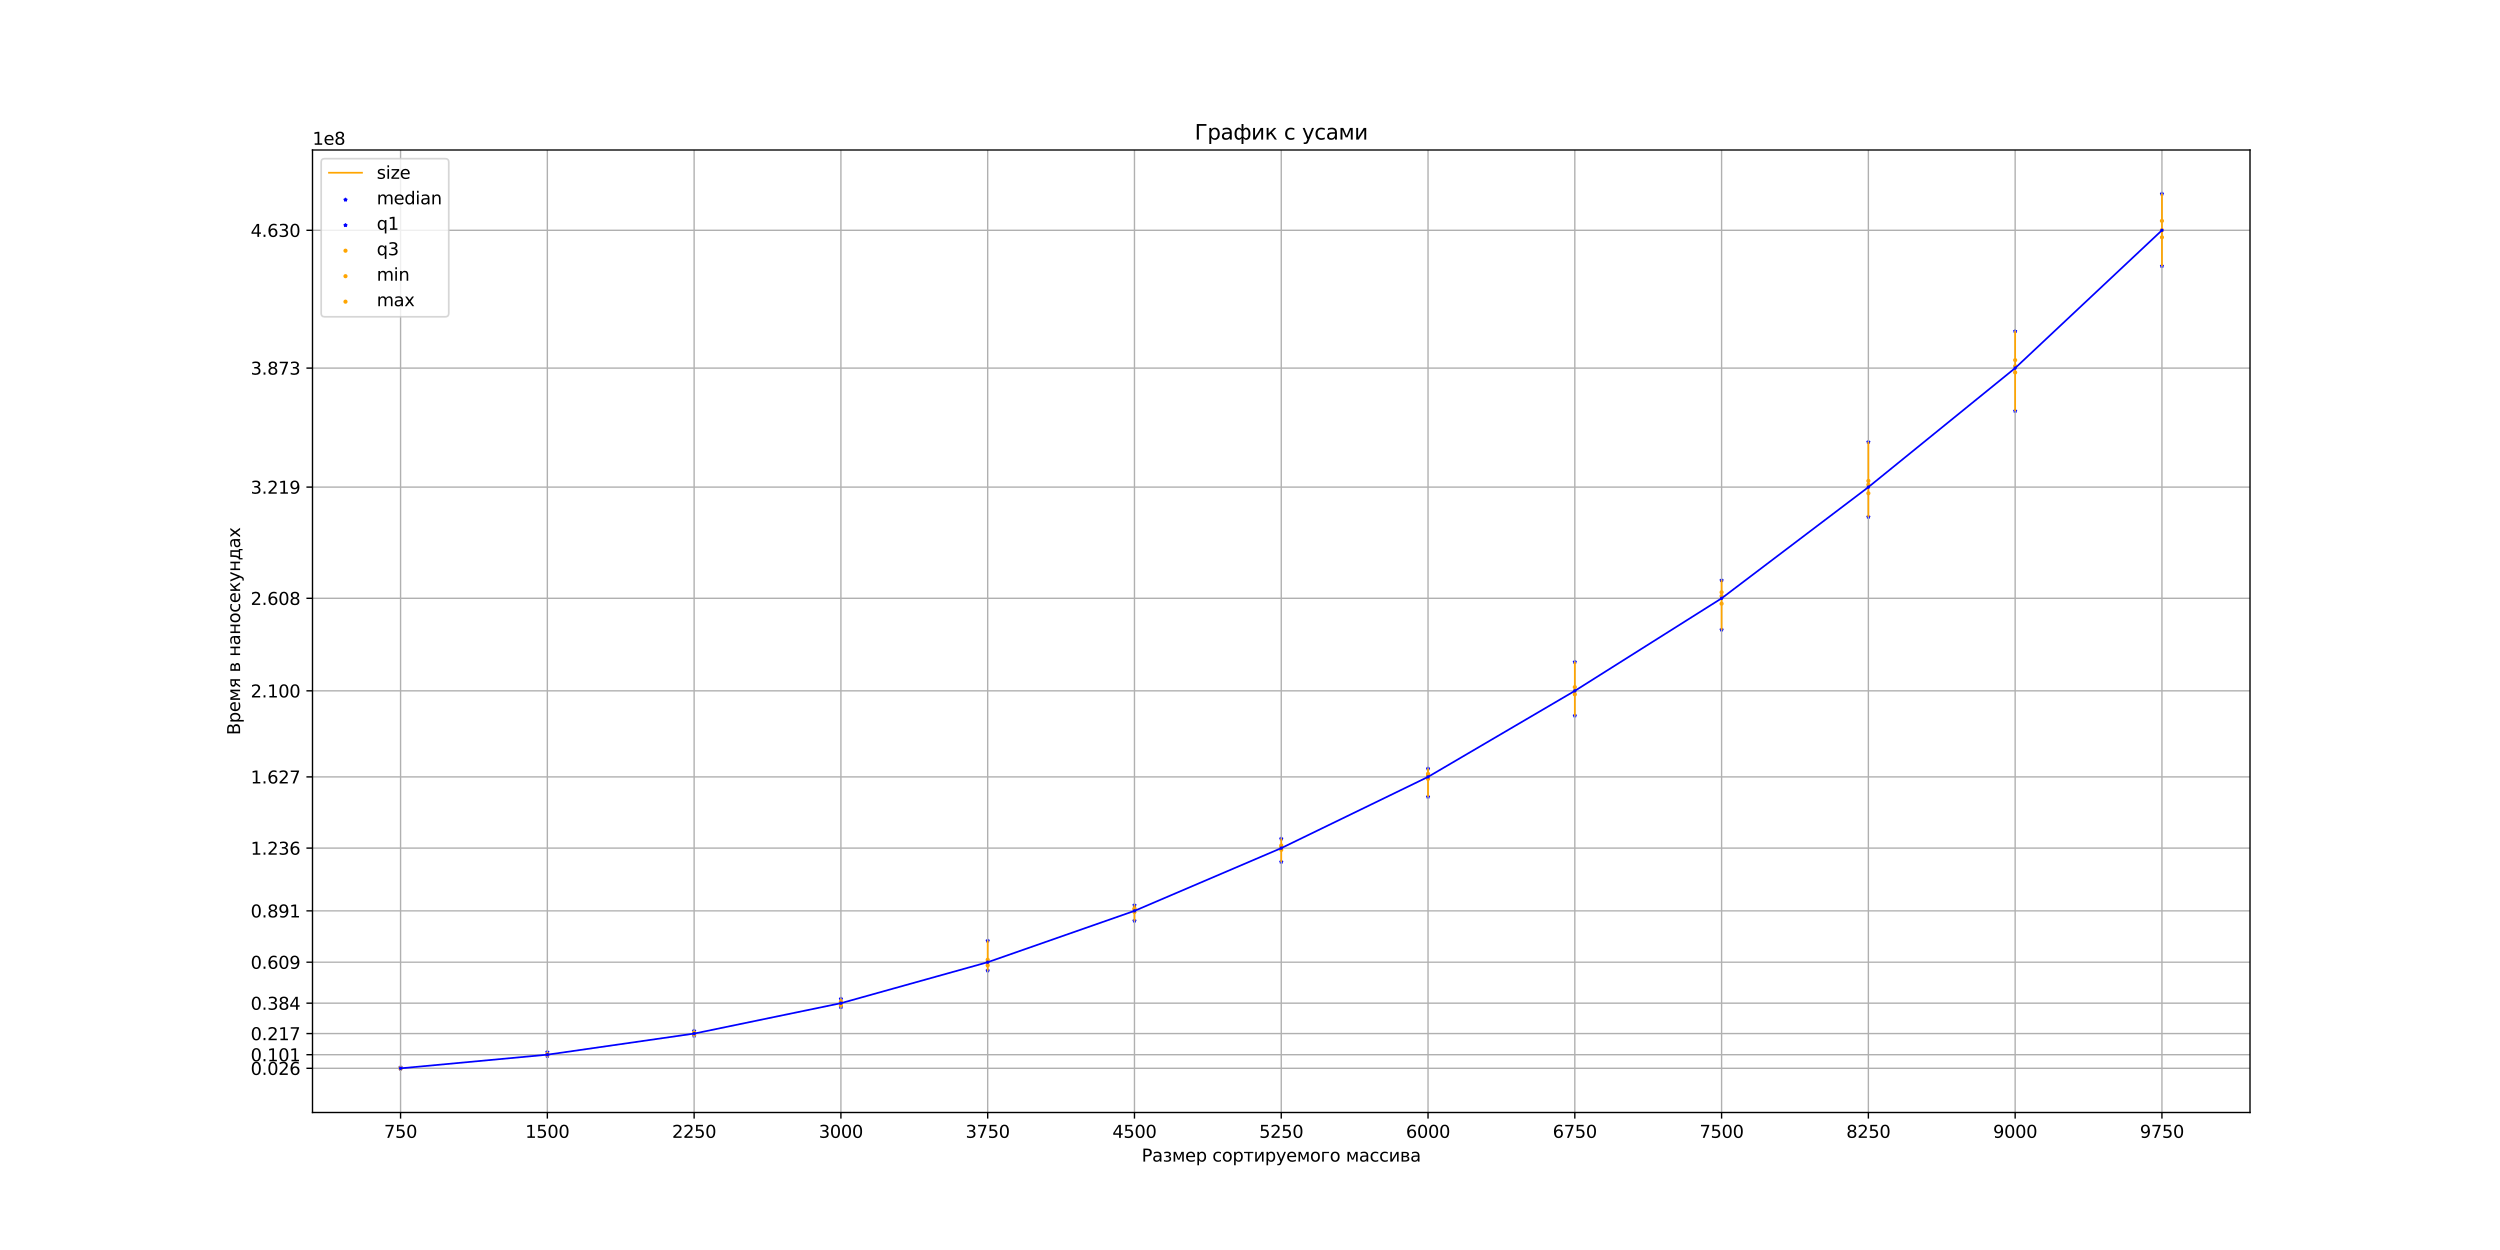 <?xml version="1.0" encoding="utf-8" standalone="no"?>
<!DOCTYPE svg PUBLIC "-//W3C//DTD SVG 1.1//EN"
  "http://www.w3.org/Graphics/SVG/1.1/DTD/svg11.dtd">
<svg xmlns:xlink="http://www.w3.org/1999/xlink" width="1440pt" height="720pt" viewBox="0 0 1440 720" xmlns="http://www.w3.org/2000/svg" version="1.1">
 <defs>
  <style type="text/css">*{stroke-linejoin: round; stroke-linecap: butt}</style>
 </defs>
 <g id="figure_1">
  <g id="patch_1">
   <path d="M 0 720 
L 1440 720 
L 1440 0 
L 0 0 
z
" style="fill: #ffffff"/>
  </g>
  <g id="axes_1">
   <g id="patch_2">
    <path d="M 180 640.8 
L 1296 640.8 
L 1296 86.4 
L 180 86.4 
z
" style="fill: #ffffff"/>
   </g>
   <g id="PathCollection_1">
    <defs>
     <path id="m0baa043849" d="M 0 -0.707 
L -0.159 -0.219 
L -0.672 -0.219 
L -0.257 0.083 
L -0.416 0.572 
L -0 0.27 
L 0.416 0.572 
L 0.257 0.083 
L 0.672 -0.219 
L 0.159 -0.219 
z
" style="stroke: #0000ff"/>
    </defs>
    <g clip-path="url(#p3f5a4a53dd)">
     <use xlink:href="#m0baa043849" x="230.727" y="614.716" style="fill: #0000ff; stroke: #0000ff"/>
    </g>
   </g>
   <g id="PathCollection_2">
    <g clip-path="url(#p3f5a4a53dd)">
     <use xlink:href="#m0baa043849" x="230.727" y="615.6" style="fill: #0000ff; stroke: #0000ff"/>
    </g>
   </g>
   <g id="PathCollection_3">
    <defs>
     <path id="m56d09305d4" d="M 0 0.707 
C 0.188 0.707 0.367 0.633 0.5 0.5 
C 0.633 0.367 0.707 0.188 0.707 0 
C 0.707 -0.188 0.633 -0.367 0.5 -0.5 
C 0.367 -0.633 0.188 -0.707 0 -0.707 
C -0.188 -0.707 -0.367 -0.633 -0.5 -0.5 
C -0.633 -0.367 -0.707 -0.188 -0.707 0 
C -0.707 0.188 -0.633 0.367 -0.5 0.5 
C -0.367 0.633 -0.188 0.707 0 0.707 
z
" style="stroke: #ffa500"/>
    </defs>
    <g clip-path="url(#p3f5a4a53dd)">
     <use xlink:href="#m56d09305d4" x="230.727" y="615.394" style="fill: #ffa500; stroke: #ffa500"/>
    </g>
   </g>
   <g id="PathCollection_4">
    <g clip-path="url(#p3f5a4a53dd)">
     <use xlink:href="#m56d09305d4" x="230.727" y="615.357" style="fill: #ffa500; stroke: #ffa500"/>
    </g>
   </g>
   <g id="PathCollection_5">
    <g clip-path="url(#p3f5a4a53dd)">
     <use xlink:href="#m56d09305d4" x="230.727" y="615.317" style="fill: #ffa500; stroke: #ffa500"/>
    </g>
   </g>
   <g id="PathCollection_6">
    <g clip-path="url(#p3f5a4a53dd)">
     <use xlink:href="#m0baa043849" x="315.273" y="605.991" style="fill: #0000ff; stroke: #0000ff"/>
    </g>
   </g>
   <g id="PathCollection_7">
    <g clip-path="url(#p3f5a4a53dd)">
     <use xlink:href="#m0baa043849" x="315.273" y="608.27" style="fill: #0000ff; stroke: #0000ff"/>
    </g>
   </g>
   <g id="PathCollection_8">
    <g clip-path="url(#p3f5a4a53dd)">
     <use xlink:href="#m56d09305d4" x="315.273" y="607.594" style="fill: #ffa500; stroke: #ffa500"/>
    </g>
   </g>
   <g id="PathCollection_9">
    <g clip-path="url(#p3f5a4a53dd)">
     <use xlink:href="#m56d09305d4" x="315.273" y="607.44" style="fill: #ffa500; stroke: #ffa500"/>
    </g>
   </g>
   <g id="PathCollection_10">
    <g clip-path="url(#p3f5a4a53dd)">
     <use xlink:href="#m56d09305d4" x="315.273" y="607.357" style="fill: #ffa500; stroke: #ffa500"/>
    </g>
   </g>
   <g id="PathCollection_11">
    <g clip-path="url(#p3f5a4a53dd)">
     <use xlink:href="#m0baa043849" x="399.818" y="593.751" style="fill: #0000ff; stroke: #0000ff"/>
    </g>
   </g>
   <g id="PathCollection_12">
    <g clip-path="url(#p3f5a4a53dd)">
     <use xlink:href="#m0baa043849" x="399.818" y="596.6" style="fill: #0000ff; stroke: #0000ff"/>
    </g>
   </g>
   <g id="PathCollection_13">
    <g clip-path="url(#p3f5a4a53dd)">
     <use xlink:href="#m56d09305d4" x="399.818" y="595.935" style="fill: #ffa500; stroke: #ffa500"/>
    </g>
   </g>
   <g id="PathCollection_14">
    <g clip-path="url(#p3f5a4a53dd)">
     <use xlink:href="#m56d09305d4" x="399.818" y="594.99" style="fill: #ffa500; stroke: #ffa500"/>
    </g>
   </g>
   <g id="PathCollection_15">
    <g clip-path="url(#p3f5a4a53dd)">
     <use xlink:href="#m56d09305d4" x="399.818" y="594.779" style="fill: #ffa500; stroke: #ffa500"/>
    </g>
   </g>
   <g id="PathCollection_16">
    <g clip-path="url(#p3f5a4a53dd)">
     <use xlink:href="#m0baa043849" x="484.364" y="575.304" style="fill: #0000ff; stroke: #0000ff"/>
    </g>
   </g>
   <g id="PathCollection_17">
    <g clip-path="url(#p3f5a4a53dd)">
     <use xlink:href="#m0baa043849" x="484.364" y="580.155" style="fill: #0000ff; stroke: #0000ff"/>
    </g>
   </g>
   <g id="PathCollection_18">
    <g clip-path="url(#p3f5a4a53dd)">
     <use xlink:href="#m56d09305d4" x="484.364" y="579.09" style="fill: #ffa500; stroke: #ffa500"/>
    </g>
   </g>
   <g id="PathCollection_19">
    <g clip-path="url(#p3f5a4a53dd)">
     <use xlink:href="#m56d09305d4" x="484.364" y="577.312" style="fill: #ffa500; stroke: #ffa500"/>
    </g>
   </g>
   <g id="PathCollection_20">
    <g clip-path="url(#p3f5a4a53dd)">
     <use xlink:href="#m56d09305d4" x="484.364" y="577.042" style="fill: #ffa500; stroke: #ffa500"/>
    </g>
   </g>
   <g id="PathCollection_21">
    <g clip-path="url(#p3f5a4a53dd)">
     <use xlink:href="#m0baa043849" x="568.909" y="541.856" style="fill: #0000ff; stroke: #0000ff"/>
    </g>
   </g>
   <g id="PathCollection_22">
    <g clip-path="url(#p3f5a4a53dd)">
     <use xlink:href="#m0baa043849" x="568.909" y="559.026" style="fill: #0000ff; stroke: #0000ff"/>
    </g>
   </g>
   <g id="PathCollection_23">
    <g clip-path="url(#p3f5a4a53dd)">
     <use xlink:href="#m56d09305d4" x="568.909" y="556.048" style="fill: #ffa500; stroke: #ffa500"/>
    </g>
   </g>
   <g id="PathCollection_24">
    <g clip-path="url(#p3f5a4a53dd)">
     <use xlink:href="#m56d09305d4" x="568.909" y="554.074" style="fill: #ffa500; stroke: #ffa500"/>
    </g>
   </g>
   <g id="PathCollection_25">
    <g clip-path="url(#p3f5a4a53dd)">
     <use xlink:href="#m56d09305d4" x="568.909" y="552.833" style="fill: #ffa500; stroke: #ffa500"/>
    </g>
   </g>
   <g id="PathCollection_26">
    <g clip-path="url(#p3f5a4a53dd)">
     <use xlink:href="#m0baa043849" x="653.455" y="521.393" style="fill: #0000ff; stroke: #0000ff"/>
    </g>
   </g>
   <g id="PathCollection_27">
    <g clip-path="url(#p3f5a4a53dd)">
     <use xlink:href="#m0baa043849" x="653.455" y="530.345" style="fill: #0000ff; stroke: #0000ff"/>
    </g>
   </g>
   <g id="PathCollection_28">
    <g clip-path="url(#p3f5a4a53dd)">
     <use xlink:href="#m56d09305d4" x="653.455" y="525.341" style="fill: #ffa500; stroke: #ffa500"/>
    </g>
   </g>
   <g id="PathCollection_29">
    <g clip-path="url(#p3f5a4a53dd)">
     <use xlink:href="#m56d09305d4" x="653.455" y="523.827" style="fill: #ffa500; stroke: #ffa500"/>
    </g>
   </g>
   <g id="PathCollection_30">
    <g clip-path="url(#p3f5a4a53dd)">
     <use xlink:href="#m56d09305d4" x="653.455" y="523.271" style="fill: #ffa500; stroke: #ffa500"/>
    </g>
   </g>
   <g id="PathCollection_31">
    <g clip-path="url(#p3f5a4a53dd)">
     <use xlink:href="#m0baa043849" x="738" y="483.074" style="fill: #0000ff; stroke: #0000ff"/>
    </g>
   </g>
   <g id="PathCollection_32">
    <g clip-path="url(#p3f5a4a53dd)">
     <use xlink:href="#m0baa043849" x="738" y="496.421" style="fill: #0000ff; stroke: #0000ff"/>
    </g>
   </g>
   <g id="PathCollection_33">
    <g clip-path="url(#p3f5a4a53dd)">
     <use xlink:href="#m56d09305d4" x="738" y="489.53" style="fill: #ffa500; stroke: #ffa500"/>
    </g>
   </g>
   <g id="PathCollection_34">
    <g clip-path="url(#p3f5a4a53dd)">
     <use xlink:href="#m56d09305d4" x="738" y="487.99" style="fill: #ffa500; stroke: #ffa500"/>
    </g>
   </g>
   <g id="PathCollection_35">
    <g clip-path="url(#p3f5a4a53dd)">
     <use xlink:href="#m56d09305d4" x="738" y="487.008" style="fill: #ffa500; stroke: #ffa500"/>
    </g>
   </g>
   <g id="PathCollection_36">
    <g clip-path="url(#p3f5a4a53dd)">
     <use xlink:href="#m0baa043849" x="822.545" y="442.713" style="fill: #0000ff; stroke: #0000ff"/>
    </g>
   </g>
   <g id="PathCollection_37">
    <g clip-path="url(#p3f5a4a53dd)">
     <use xlink:href="#m0baa043849" x="822.545" y="458.937" style="fill: #0000ff; stroke: #0000ff"/>
    </g>
   </g>
   <g id="PathCollection_38">
    <g clip-path="url(#p3f5a4a53dd)">
     <use xlink:href="#m56d09305d4" x="822.545" y="448.636" style="fill: #ffa500; stroke: #ffa500"/>
    </g>
   </g>
   <g id="PathCollection_39">
    <g clip-path="url(#p3f5a4a53dd)">
     <use xlink:href="#m56d09305d4" x="822.545" y="446.751" style="fill: #ffa500; stroke: #ffa500"/>
    </g>
   </g>
   <g id="PathCollection_40">
    <g clip-path="url(#p3f5a4a53dd)">
     <use xlink:href="#m56d09305d4" x="822.545" y="445.683" style="fill: #ffa500; stroke: #ffa500"/>
    </g>
   </g>
   <g id="PathCollection_41">
    <g clip-path="url(#p3f5a4a53dd)">
     <use xlink:href="#m0baa043849" x="907.091" y="381.27" style="fill: #0000ff; stroke: #0000ff"/>
    </g>
   </g>
   <g id="PathCollection_42">
    <g clip-path="url(#p3f5a4a53dd)">
     <use xlink:href="#m0baa043849" x="907.091" y="412.194" style="fill: #0000ff; stroke: #0000ff"/>
    </g>
   </g>
   <g id="PathCollection_43">
    <g clip-path="url(#p3f5a4a53dd)">
     <use xlink:href="#m56d09305d4" x="907.091" y="399.946" style="fill: #ffa500; stroke: #ffa500"/>
    </g>
   </g>
   <g id="PathCollection_44">
    <g clip-path="url(#p3f5a4a53dd)">
     <use xlink:href="#m56d09305d4" x="907.091" y="397.986" style="fill: #ffa500; stroke: #ffa500"/>
    </g>
   </g>
   <g id="PathCollection_45">
    <g clip-path="url(#p3f5a4a53dd)">
     <use xlink:href="#m56d09305d4" x="907.091" y="395.775" style="fill: #ffa500; stroke: #ffa500"/>
    </g>
   </g>
   <g id="PathCollection_46">
    <g clip-path="url(#p3f5a4a53dd)">
     <use xlink:href="#m0baa043849" x="991.636" y="334.256" style="fill: #0000ff; stroke: #0000ff"/>
    </g>
   </g>
   <g id="PathCollection_47">
    <g clip-path="url(#p3f5a4a53dd)">
     <use xlink:href="#m0baa043849" x="991.636" y="362.687" style="fill: #0000ff; stroke: #0000ff"/>
    </g>
   </g>
   <g id="PathCollection_48">
    <g clip-path="url(#p3f5a4a53dd)">
     <use xlink:href="#m56d09305d4" x="991.636" y="347.717" style="fill: #ffa500; stroke: #ffa500"/>
    </g>
   </g>
   <g id="PathCollection_49">
    <g clip-path="url(#p3f5a4a53dd)">
     <use xlink:href="#m56d09305d4" x="991.636" y="343.357" style="fill: #ffa500; stroke: #ffa500"/>
    </g>
   </g>
   <g id="PathCollection_50">
    <g clip-path="url(#p3f5a4a53dd)">
     <use xlink:href="#m56d09305d4" x="991.636" y="341.161" style="fill: #ffa500; stroke: #ffa500"/>
    </g>
   </g>
   <g id="PathCollection_51">
    <g clip-path="url(#p3f5a4a53dd)">
     <use xlink:href="#m0baa043849" x="1076.182" y="254.585" style="fill: #0000ff; stroke: #0000ff"/>
    </g>
   </g>
   <g id="PathCollection_52">
    <g clip-path="url(#p3f5a4a53dd)">
     <use xlink:href="#m0baa043849" x="1076.182" y="297.713" style="fill: #0000ff; stroke: #0000ff"/>
    </g>
   </g>
   <g id="PathCollection_53">
    <g clip-path="url(#p3f5a4a53dd)">
     <use xlink:href="#m56d09305d4" x="1076.182" y="284.121" style="fill: #ffa500; stroke: #ffa500"/>
    </g>
   </g>
   <g id="PathCollection_54">
    <g clip-path="url(#p3f5a4a53dd)">
     <use xlink:href="#m56d09305d4" x="1076.182" y="279.151" style="fill: #ffa500; stroke: #ffa500"/>
    </g>
   </g>
   <g id="PathCollection_55">
    <g clip-path="url(#p3f5a4a53dd)">
     <use xlink:href="#m56d09305d4" x="1076.182" y="277" style="fill: #ffa500; stroke: #ffa500"/>
    </g>
   </g>
   <g id="PathCollection_56">
    <g clip-path="url(#p3f5a4a53dd)">
     <use xlink:href="#m0baa043849" x="1160.727" y="190.781" style="fill: #0000ff; stroke: #0000ff"/>
    </g>
   </g>
   <g id="PathCollection_57">
    <g clip-path="url(#p3f5a4a53dd)">
     <use xlink:href="#m0baa043849" x="1160.727" y="236.722" style="fill: #0000ff; stroke: #0000ff"/>
    </g>
   </g>
   <g id="PathCollection_58">
    <g clip-path="url(#p3f5a4a53dd)">
     <use xlink:href="#m56d09305d4" x="1160.727" y="214.532" style="fill: #ffa500; stroke: #ffa500"/>
    </g>
   </g>
   <g id="PathCollection_59">
    <g clip-path="url(#p3f5a4a53dd)">
     <use xlink:href="#m56d09305d4" x="1160.727" y="210.91" style="fill: #ffa500; stroke: #ffa500"/>
    </g>
   </g>
   <g id="PathCollection_60">
    <g clip-path="url(#p3f5a4a53dd)">
     <use xlink:href="#m56d09305d4" x="1160.727" y="207.426" style="fill: #ffa500; stroke: #ffa500"/>
    </g>
   </g>
   <g id="PathCollection_61">
    <g clip-path="url(#p3f5a4a53dd)">
     <use xlink:href="#m0baa043849" x="1245.273" y="111.6" style="fill: #0000ff; stroke: #0000ff"/>
    </g>
   </g>
   <g id="PathCollection_62">
    <g clip-path="url(#p3f5a4a53dd)">
     <use xlink:href="#m0baa043849" x="1245.273" y="153.242" style="fill: #0000ff; stroke: #0000ff"/>
    </g>
   </g>
   <g id="PathCollection_63">
    <g clip-path="url(#p3f5a4a53dd)">
     <use xlink:href="#m56d09305d4" x="1245.273" y="136.684" style="fill: #ffa500; stroke: #ffa500"/>
    </g>
   </g>
   <g id="PathCollection_64">
    <g clip-path="url(#p3f5a4a53dd)">
     <use xlink:href="#m56d09305d4" x="1245.273" y="132.544" style="fill: #ffa500; stroke: #ffa500"/>
    </g>
   </g>
   <g id="PathCollection_65">
    <g clip-path="url(#p3f5a4a53dd)">
     <use xlink:href="#m56d09305d4" x="1245.273" y="127.226" style="fill: #ffa500; stroke: #ffa500"/>
    </g>
   </g>
   <g id="matplotlib.axis_1">
    <g id="xtick_1">
     <g id="line2d_1">
      <path d="M 230.727 640.8 
L 230.727 86.4 
" clip-path="url(#p3f5a4a53dd)" style="fill: none; stroke: #b0b0b0; stroke-width: 0.8; stroke-linecap: square"/>
     </g>
     <g id="line2d_2">
      <defs>
       <path id="m3c90fa1fff" d="M 0 0 
L 0 3.5 
" style="stroke: #000000; stroke-width: 0.8"/>
      </defs>
      <g>
       <use xlink:href="#m3c90fa1fff" x="230.727" y="640.8" style="stroke: #000000; stroke-width: 0.8"/>
      </g>
     </g>
     <g id="text_1">
      <!-- 750 -->
      <g transform="translate(221.184 655.398) scale(0.1 -0.1)">
       <defs>
        <path id="DejaVuSans-37" d="M 525 4666 
L 3525 4666 
L 3525 4397 
L 1831 0 
L 1172 0 
L 2766 4134 
L 525 4134 
L 525 4666 
z
" transform="scale(0.016)"/>
        <path id="DejaVuSans-35" d="M 691 4666 
L 3169 4666 
L 3169 4134 
L 1269 4134 
L 1269 2991 
Q 1406 3038 1543 3061 
Q 1681 3084 1819 3084 
Q 2600 3084 3056 2656 
Q 3513 2228 3513 1497 
Q 3513 744 3044 326 
Q 2575 -91 1722 -91 
Q 1428 -91 1123 -41 
Q 819 9 494 109 
L 494 744 
Q 775 591 1075 516 
Q 1375 441 1709 441 
Q 2250 441 2565 725 
Q 2881 1009 2881 1497 
Q 2881 1984 2565 2268 
Q 2250 2553 1709 2553 
Q 1456 2553 1204 2497 
Q 953 2441 691 2322 
L 691 4666 
z
" transform="scale(0.016)"/>
        <path id="DejaVuSans-30" d="M 2034 4250 
Q 1547 4250 1301 3770 
Q 1056 3291 1056 2328 
Q 1056 1369 1301 889 
Q 1547 409 2034 409 
Q 2525 409 2770 889 
Q 3016 1369 3016 2328 
Q 3016 3291 2770 3770 
Q 2525 4250 2034 4250 
z
M 2034 4750 
Q 2819 4750 3233 4129 
Q 3647 3509 3647 2328 
Q 3647 1150 3233 529 
Q 2819 -91 2034 -91 
Q 1250 -91 836 529 
Q 422 1150 422 2328 
Q 422 3509 836 4129 
Q 1250 4750 2034 4750 
z
" transform="scale(0.016)"/>
       </defs>
       <use xlink:href="#DejaVuSans-37"/>
       <use xlink:href="#DejaVuSans-35" x="63.623"/>
       <use xlink:href="#DejaVuSans-30" x="127.246"/>
      </g>
     </g>
    </g>
    <g id="xtick_2">
     <g id="line2d_3">
      <path d="M 315.273 640.8 
L 315.273 86.4 
" clip-path="url(#p3f5a4a53dd)" style="fill: none; stroke: #b0b0b0; stroke-width: 0.8; stroke-linecap: square"/>
     </g>
     <g id="line2d_4">
      <g>
       <use xlink:href="#m3c90fa1fff" x="315.273" y="640.8" style="stroke: #000000; stroke-width: 0.8"/>
      </g>
     </g>
     <g id="text_2">
      <!-- 1500 -->
      <g transform="translate(302.548 655.398) scale(0.1 -0.1)">
       <defs>
        <path id="DejaVuSans-31" d="M 794 531 
L 1825 531 
L 1825 4091 
L 703 3866 
L 703 4441 
L 1819 4666 
L 2450 4666 
L 2450 531 
L 3481 531 
L 3481 0 
L 794 0 
L 794 531 
z
" transform="scale(0.016)"/>
       </defs>
       <use xlink:href="#DejaVuSans-31"/>
       <use xlink:href="#DejaVuSans-35" x="63.623"/>
       <use xlink:href="#DejaVuSans-30" x="127.246"/>
       <use xlink:href="#DejaVuSans-30" x="190.869"/>
      </g>
     </g>
    </g>
    <g id="xtick_3">
     <g id="line2d_5">
      <path d="M 399.818 640.8 
L 399.818 86.4 
" clip-path="url(#p3f5a4a53dd)" style="fill: none; stroke: #b0b0b0; stroke-width: 0.8; stroke-linecap: square"/>
     </g>
     <g id="line2d_6">
      <g>
       <use xlink:href="#m3c90fa1fff" x="399.818" y="640.8" style="stroke: #000000; stroke-width: 0.8"/>
      </g>
     </g>
     <g id="text_3">
      <!-- 2250 -->
      <g transform="translate(387.093 655.398) scale(0.1 -0.1)">
       <defs>
        <path id="DejaVuSans-32" d="M 1228 531 
L 3431 531 
L 3431 0 
L 469 0 
L 469 531 
Q 828 903 1448 1529 
Q 2069 2156 2228 2338 
Q 2531 2678 2651 2914 
Q 2772 3150 2772 3378 
Q 2772 3750 2511 3984 
Q 2250 4219 1831 4219 
Q 1534 4219 1204 4116 
Q 875 4013 500 3803 
L 500 4441 
Q 881 4594 1212 4672 
Q 1544 4750 1819 4750 
Q 2544 4750 2975 4387 
Q 3406 4025 3406 3419 
Q 3406 3131 3298 2873 
Q 3191 2616 2906 2266 
Q 2828 2175 2409 1742 
Q 1991 1309 1228 531 
z
" transform="scale(0.016)"/>
       </defs>
       <use xlink:href="#DejaVuSans-32"/>
       <use xlink:href="#DejaVuSans-32" x="63.623"/>
       <use xlink:href="#DejaVuSans-35" x="127.246"/>
       <use xlink:href="#DejaVuSans-30" x="190.869"/>
      </g>
     </g>
    </g>
    <g id="xtick_4">
     <g id="line2d_7">
      <path d="M 484.364 640.8 
L 484.364 86.4 
" clip-path="url(#p3f5a4a53dd)" style="fill: none; stroke: #b0b0b0; stroke-width: 0.8; stroke-linecap: square"/>
     </g>
     <g id="line2d_8">
      <g>
       <use xlink:href="#m3c90fa1fff" x="484.364" y="640.8" style="stroke: #000000; stroke-width: 0.8"/>
      </g>
     </g>
     <g id="text_4">
      <!-- 3000 -->
      <g transform="translate(471.639 655.398) scale(0.1 -0.1)">
       <defs>
        <path id="DejaVuSans-33" d="M 2597 2516 
Q 3050 2419 3304 2112 
Q 3559 1806 3559 1356 
Q 3559 666 3084 287 
Q 2609 -91 1734 -91 
Q 1441 -91 1130 -33 
Q 819 25 488 141 
L 488 750 
Q 750 597 1062 519 
Q 1375 441 1716 441 
Q 2309 441 2620 675 
Q 2931 909 2931 1356 
Q 2931 1769 2642 2001 
Q 2353 2234 1838 2234 
L 1294 2234 
L 1294 2753 
L 1863 2753 
Q 2328 2753 2575 2939 
Q 2822 3125 2822 3475 
Q 2822 3834 2567 4026 
Q 2313 4219 1838 4219 
Q 1578 4219 1281 4162 
Q 984 4106 628 3988 
L 628 4550 
Q 988 4650 1302 4700 
Q 1616 4750 1894 4750 
Q 2613 4750 3031 4423 
Q 3450 4097 3450 3541 
Q 3450 3153 3228 2886 
Q 3006 2619 2597 2516 
z
" transform="scale(0.016)"/>
       </defs>
       <use xlink:href="#DejaVuSans-33"/>
       <use xlink:href="#DejaVuSans-30" x="63.623"/>
       <use xlink:href="#DejaVuSans-30" x="127.246"/>
       <use xlink:href="#DejaVuSans-30" x="190.869"/>
      </g>
     </g>
    </g>
    <g id="xtick_5">
     <g id="line2d_9">
      <path d="M 568.909 640.8 
L 568.909 86.4 
" clip-path="url(#p3f5a4a53dd)" style="fill: none; stroke: #b0b0b0; stroke-width: 0.8; stroke-linecap: square"/>
     </g>
     <g id="line2d_10">
      <g>
       <use xlink:href="#m3c90fa1fff" x="568.909" y="640.8" style="stroke: #000000; stroke-width: 0.8"/>
      </g>
     </g>
     <g id="text_5">
      <!-- 3750 -->
      <g transform="translate(556.184 655.398) scale(0.1 -0.1)">
       <use xlink:href="#DejaVuSans-33"/>
       <use xlink:href="#DejaVuSans-37" x="63.623"/>
       <use xlink:href="#DejaVuSans-35" x="127.246"/>
       <use xlink:href="#DejaVuSans-30" x="190.869"/>
      </g>
     </g>
    </g>
    <g id="xtick_6">
     <g id="line2d_11">
      <path d="M 653.455 640.8 
L 653.455 86.4 
" clip-path="url(#p3f5a4a53dd)" style="fill: none; stroke: #b0b0b0; stroke-width: 0.8; stroke-linecap: square"/>
     </g>
     <g id="line2d_12">
      <g>
       <use xlink:href="#m3c90fa1fff" x="653.455" y="640.8" style="stroke: #000000; stroke-width: 0.8"/>
      </g>
     </g>
     <g id="text_6">
      <!-- 4500 -->
      <g transform="translate(640.73 655.398) scale(0.1 -0.1)">
       <defs>
        <path id="DejaVuSans-34" d="M 2419 4116 
L 825 1625 
L 2419 1625 
L 2419 4116 
z
M 2253 4666 
L 3047 4666 
L 3047 1625 
L 3713 1625 
L 3713 1100 
L 3047 1100 
L 3047 0 
L 2419 0 
L 2419 1100 
L 313 1100 
L 313 1709 
L 2253 4666 
z
" transform="scale(0.016)"/>
       </defs>
       <use xlink:href="#DejaVuSans-34"/>
       <use xlink:href="#DejaVuSans-35" x="63.623"/>
       <use xlink:href="#DejaVuSans-30" x="127.246"/>
       <use xlink:href="#DejaVuSans-30" x="190.869"/>
      </g>
     </g>
    </g>
    <g id="xtick_7">
     <g id="line2d_13">
      <path d="M 738 640.8 
L 738 86.4 
" clip-path="url(#p3f5a4a53dd)" style="fill: none; stroke: #b0b0b0; stroke-width: 0.8; stroke-linecap: square"/>
     </g>
     <g id="line2d_14">
      <g>
       <use xlink:href="#m3c90fa1fff" x="738" y="640.8" style="stroke: #000000; stroke-width: 0.8"/>
      </g>
     </g>
     <g id="text_7">
      <!-- 5250 -->
      <g transform="translate(725.275 655.398) scale(0.1 -0.1)">
       <use xlink:href="#DejaVuSans-35"/>
       <use xlink:href="#DejaVuSans-32" x="63.623"/>
       <use xlink:href="#DejaVuSans-35" x="127.246"/>
       <use xlink:href="#DejaVuSans-30" x="190.869"/>
      </g>
     </g>
    </g>
    <g id="xtick_8">
     <g id="line2d_15">
      <path d="M 822.545 640.8 
L 822.545 86.4 
" clip-path="url(#p3f5a4a53dd)" style="fill: none; stroke: #b0b0b0; stroke-width: 0.8; stroke-linecap: square"/>
     </g>
     <g id="line2d_16">
      <g>
       <use xlink:href="#m3c90fa1fff" x="822.545" y="640.8" style="stroke: #000000; stroke-width: 0.8"/>
      </g>
     </g>
     <g id="text_8">
      <!-- 6000 -->
      <g transform="translate(809.82 655.398) scale(0.1 -0.1)">
       <defs>
        <path id="DejaVuSans-36" d="M 2113 2584 
Q 1688 2584 1439 2293 
Q 1191 2003 1191 1497 
Q 1191 994 1439 701 
Q 1688 409 2113 409 
Q 2538 409 2786 701 
Q 3034 994 3034 1497 
Q 3034 2003 2786 2293 
Q 2538 2584 2113 2584 
z
M 3366 4563 
L 3366 3988 
Q 3128 4100 2886 4159 
Q 2644 4219 2406 4219 
Q 1781 4219 1451 3797 
Q 1122 3375 1075 2522 
Q 1259 2794 1537 2939 
Q 1816 3084 2150 3084 
Q 2853 3084 3261 2657 
Q 3669 2231 3669 1497 
Q 3669 778 3244 343 
Q 2819 -91 2113 -91 
Q 1303 -91 875 529 
Q 447 1150 447 2328 
Q 447 3434 972 4092 
Q 1497 4750 2381 4750 
Q 2619 4750 2861 4703 
Q 3103 4656 3366 4563 
z
" transform="scale(0.016)"/>
       </defs>
       <use xlink:href="#DejaVuSans-36"/>
       <use xlink:href="#DejaVuSans-30" x="63.623"/>
       <use xlink:href="#DejaVuSans-30" x="127.246"/>
       <use xlink:href="#DejaVuSans-30" x="190.869"/>
      </g>
     </g>
    </g>
    <g id="xtick_9">
     <g id="line2d_17">
      <path d="M 907.091 640.8 
L 907.091 86.4 
" clip-path="url(#p3f5a4a53dd)" style="fill: none; stroke: #b0b0b0; stroke-width: 0.8; stroke-linecap: square"/>
     </g>
     <g id="line2d_18">
      <g>
       <use xlink:href="#m3c90fa1fff" x="907.091" y="640.8" style="stroke: #000000; stroke-width: 0.8"/>
      </g>
     </g>
     <g id="text_9">
      <!-- 6750 -->
      <g transform="translate(894.366 655.398) scale(0.1 -0.1)">
       <use xlink:href="#DejaVuSans-36"/>
       <use xlink:href="#DejaVuSans-37" x="63.623"/>
       <use xlink:href="#DejaVuSans-35" x="127.246"/>
       <use xlink:href="#DejaVuSans-30" x="190.869"/>
      </g>
     </g>
    </g>
    <g id="xtick_10">
     <g id="line2d_19">
      <path d="M 991.636 640.8 
L 991.636 86.4 
" clip-path="url(#p3f5a4a53dd)" style="fill: none; stroke: #b0b0b0; stroke-width: 0.8; stroke-linecap: square"/>
     </g>
     <g id="line2d_20">
      <g>
       <use xlink:href="#m3c90fa1fff" x="991.636" y="640.8" style="stroke: #000000; stroke-width: 0.8"/>
      </g>
     </g>
     <g id="text_10">
      <!-- 7500 -->
      <g transform="translate(978.911 655.398) scale(0.1 -0.1)">
       <use xlink:href="#DejaVuSans-37"/>
       <use xlink:href="#DejaVuSans-35" x="63.623"/>
       <use xlink:href="#DejaVuSans-30" x="127.246"/>
       <use xlink:href="#DejaVuSans-30" x="190.869"/>
      </g>
     </g>
    </g>
    <g id="xtick_11">
     <g id="line2d_21">
      <path d="M 1076.182 640.8 
L 1076.182 86.4 
" clip-path="url(#p3f5a4a53dd)" style="fill: none; stroke: #b0b0b0; stroke-width: 0.8; stroke-linecap: square"/>
     </g>
     <g id="line2d_22">
      <g>
       <use xlink:href="#m3c90fa1fff" x="1076.182" y="640.8" style="stroke: #000000; stroke-width: 0.8"/>
      </g>
     </g>
     <g id="text_11">
      <!-- 8250 -->
      <g transform="translate(1063.457 655.398) scale(0.1 -0.1)">
       <defs>
        <path id="DejaVuSans-38" d="M 2034 2216 
Q 1584 2216 1326 1975 
Q 1069 1734 1069 1313 
Q 1069 891 1326 650 
Q 1584 409 2034 409 
Q 2484 409 2743 651 
Q 3003 894 3003 1313 
Q 3003 1734 2745 1975 
Q 2488 2216 2034 2216 
z
M 1403 2484 
Q 997 2584 770 2862 
Q 544 3141 544 3541 
Q 544 4100 942 4425 
Q 1341 4750 2034 4750 
Q 2731 4750 3128 4425 
Q 3525 4100 3525 3541 
Q 3525 3141 3298 2862 
Q 3072 2584 2669 2484 
Q 3125 2378 3379 2068 
Q 3634 1759 3634 1313 
Q 3634 634 3220 271 
Q 2806 -91 2034 -91 
Q 1263 -91 848 271 
Q 434 634 434 1313 
Q 434 1759 690 2068 
Q 947 2378 1403 2484 
z
M 1172 3481 
Q 1172 3119 1398 2916 
Q 1625 2713 2034 2713 
Q 2441 2713 2670 2916 
Q 2900 3119 2900 3481 
Q 2900 3844 2670 4047 
Q 2441 4250 2034 4250 
Q 1625 4250 1398 4047 
Q 1172 3844 1172 3481 
z
" transform="scale(0.016)"/>
       </defs>
       <use xlink:href="#DejaVuSans-38"/>
       <use xlink:href="#DejaVuSans-32" x="63.623"/>
       <use xlink:href="#DejaVuSans-35" x="127.246"/>
       <use xlink:href="#DejaVuSans-30" x="190.869"/>
      </g>
     </g>
    </g>
    <g id="xtick_12">
     <g id="line2d_23">
      <path d="M 1160.727 640.8 
L 1160.727 86.4 
" clip-path="url(#p3f5a4a53dd)" style="fill: none; stroke: #b0b0b0; stroke-width: 0.8; stroke-linecap: square"/>
     </g>
     <g id="line2d_24">
      <g>
       <use xlink:href="#m3c90fa1fff" x="1160.727" y="640.8" style="stroke: #000000; stroke-width: 0.8"/>
      </g>
     </g>
     <g id="text_12">
      <!-- 9000 -->
      <g transform="translate(1148.002 655.398) scale(0.1 -0.1)">
       <defs>
        <path id="DejaVuSans-39" d="M 703 97 
L 703 672 
Q 941 559 1184 500 
Q 1428 441 1663 441 
Q 2288 441 2617 861 
Q 2947 1281 2994 2138 
Q 2813 1869 2534 1725 
Q 2256 1581 1919 1581 
Q 1219 1581 811 2004 
Q 403 2428 403 3163 
Q 403 3881 828 4315 
Q 1253 4750 1959 4750 
Q 2769 4750 3195 4129 
Q 3622 3509 3622 2328 
Q 3622 1225 3098 567 
Q 2575 -91 1691 -91 
Q 1453 -91 1209 -44 
Q 966 3 703 97 
z
M 1959 2075 
Q 2384 2075 2632 2365 
Q 2881 2656 2881 3163 
Q 2881 3666 2632 3958 
Q 2384 4250 1959 4250 
Q 1534 4250 1286 3958 
Q 1038 3666 1038 3163 
Q 1038 2656 1286 2365 
Q 1534 2075 1959 2075 
z
" transform="scale(0.016)"/>
       </defs>
       <use xlink:href="#DejaVuSans-39"/>
       <use xlink:href="#DejaVuSans-30" x="63.623"/>
       <use xlink:href="#DejaVuSans-30" x="127.246"/>
       <use xlink:href="#DejaVuSans-30" x="190.869"/>
      </g>
     </g>
    </g>
    <g id="xtick_13">
     <g id="line2d_25">
      <path d="M 1245.273 640.8 
L 1245.273 86.4 
" clip-path="url(#p3f5a4a53dd)" style="fill: none; stroke: #b0b0b0; stroke-width: 0.8; stroke-linecap: square"/>
     </g>
     <g id="line2d_26">
      <g>
       <use xlink:href="#m3c90fa1fff" x="1245.273" y="640.8" style="stroke: #000000; stroke-width: 0.8"/>
      </g>
     </g>
     <g id="text_13">
      <!-- 9750 -->
      <g transform="translate(1232.548 655.398) scale(0.1 -0.1)">
       <use xlink:href="#DejaVuSans-39"/>
       <use xlink:href="#DejaVuSans-37" x="63.623"/>
       <use xlink:href="#DejaVuSans-35" x="127.246"/>
       <use xlink:href="#DejaVuSans-30" x="190.869"/>
      </g>
     </g>
    </g>
    <g id="text_14">
     <!-- Размер сортируемого массива -->
     <g transform="translate(657.595 669.077) scale(0.1 -0.1)">
      <defs>
       <path id="DejaVuSans-420" d="M 1259 4147 
L 1259 2394 
L 2053 2394 
Q 2494 2394 2734 2622 
Q 2975 2850 2975 3272 
Q 2975 3691 2734 3919 
Q 2494 4147 2053 4147 
L 1259 4147 
z
M 628 4666 
L 2053 4666 
Q 2838 4666 3239 4311 
Q 3641 3956 3641 3272 
Q 3641 2581 3239 2228 
Q 2838 1875 2053 1875 
L 1259 1875 
L 1259 0 
L 628 0 
L 628 4666 
z
" transform="scale(0.016)"/>
       <path id="DejaVuSans-430" d="M 2194 1759 
Q 1497 1759 1228 1600 
Q 959 1441 959 1056 
Q 959 750 1161 570 
Q 1363 391 1709 391 
Q 2188 391 2477 730 
Q 2766 1069 2766 1631 
L 2766 1759 
L 2194 1759 
z
M 3341 1997 
L 3341 0 
L 2766 0 
L 2766 531 
Q 2569 213 2275 61 
Q 1981 -91 1556 -91 
Q 1019 -91 701 211 
Q 384 513 384 1019 
Q 384 1609 779 1909 
Q 1175 2209 1959 2209 
L 2766 2209 
L 2766 2266 
Q 2766 2663 2505 2880 
Q 2244 3097 1772 3097 
Q 1472 3097 1187 3025 
Q 903 2953 641 2809 
L 641 3341 
Q 956 3463 1253 3523 
Q 1550 3584 1831 3584 
Q 2591 3584 2966 3190 
Q 3341 2797 3341 1997 
z
" transform="scale(0.016)"/>
       <path id="DejaVuSans-437" d="M 2206 1888 
Q 2594 1813 2809 1584 
Q 3025 1356 3025 1019 
Q 3025 478 2622 193 
Q 2219 -91 1475 -91 
Q 1225 -91 961 -47 
Q 697 -3 416 84 
L 416 619 
Q 638 503 903 445 
Q 1169 388 1459 388 
Q 1931 388 2195 563 
Q 2459 738 2459 1019 
Q 2459 1294 2225 1461 
Q 1991 1628 1563 1628 
L 1100 1628 
L 1100 2103 
L 1584 2103 
Q 1947 2103 2158 2242 
Q 2369 2381 2369 2600 
Q 2369 2800 2151 2944 
Q 1934 3088 1563 3088 
Q 1341 3088 1089 3047 
Q 838 3006 534 2916 
L 534 3438 
Q 841 3513 1106 3550 
Q 1372 3588 1609 3588 
Q 2222 3588 2576 3342 
Q 2931 3097 2931 2656 
Q 2931 2366 2743 2164 
Q 2556 1963 2206 1888 
z
" transform="scale(0.016)"/>
       <path id="DejaVuSans-43c" d="M 581 3500 
L 1422 3500 
L 2416 1156 
L 3413 3500 
L 4247 3500 
L 4247 0 
L 3669 0 
L 3669 2950 
L 2703 672 
L 2128 672 
L 1159 2950 
L 1159 0 
L 581 0 
L 581 3500 
z
" transform="scale(0.016)"/>
       <path id="DejaVuSans-435" d="M 3597 1894 
L 3597 1613 
L 953 1613 
Q 991 1019 1311 708 
Q 1631 397 2203 397 
Q 2534 397 2845 478 
Q 3156 559 3463 722 
L 3463 178 
Q 3153 47 2828 -22 
Q 2503 -91 2169 -91 
Q 1331 -91 842 396 
Q 353 884 353 1716 
Q 353 2575 817 3079 
Q 1281 3584 2069 3584 
Q 2775 3584 3186 3129 
Q 3597 2675 3597 1894 
z
M 3022 2063 
Q 3016 2534 2758 2815 
Q 2500 3097 2075 3097 
Q 1594 3097 1305 2825 
Q 1016 2553 972 2059 
L 3022 2063 
z
" transform="scale(0.016)"/>
       <path id="DejaVuSans-440" d="M 1159 525 
L 1159 -1331 
L 581 -1331 
L 581 3500 
L 1159 3500 
L 1159 2969 
Q 1341 3281 1617 3432 
Q 1894 3584 2278 3584 
Q 2916 3584 3314 3078 
Q 3713 2572 3713 1747 
Q 3713 922 3314 415 
Q 2916 -91 2278 -91 
Q 1894 -91 1617 61 
Q 1341 213 1159 525 
z
M 3116 1747 
Q 3116 2381 2855 2742 
Q 2594 3103 2138 3103 
Q 1681 3103 1420 2742 
Q 1159 2381 1159 1747 
Q 1159 1113 1420 752 
Q 1681 391 2138 391 
Q 2594 391 2855 752 
Q 3116 1113 3116 1747 
z
" transform="scale(0.016)"/>
       <path id="DejaVuSans-20" transform="scale(0.016)"/>
       <path id="DejaVuSans-441" d="M 3122 3366 
L 3122 2828 
Q 2878 2963 2633 3030 
Q 2388 3097 2138 3097 
Q 1578 3097 1268 2742 
Q 959 2388 959 1747 
Q 959 1106 1268 751 
Q 1578 397 2138 397 
Q 2388 397 2633 464 
Q 2878 531 3122 666 
L 3122 134 
Q 2881 22 2623 -34 
Q 2366 -91 2075 -91 
Q 1284 -91 818 406 
Q 353 903 353 1747 
Q 353 2603 823 3093 
Q 1294 3584 2113 3584 
Q 2378 3584 2631 3529 
Q 2884 3475 3122 3366 
z
" transform="scale(0.016)"/>
       <path id="DejaVuSans-43e" d="M 1959 3097 
Q 1497 3097 1228 2736 
Q 959 2375 959 1747 
Q 959 1119 1226 758 
Q 1494 397 1959 397 
Q 2419 397 2687 759 
Q 2956 1122 2956 1747 
Q 2956 2369 2687 2733 
Q 2419 3097 1959 3097 
z
M 1959 3584 
Q 2709 3584 3137 3096 
Q 3566 2609 3566 1747 
Q 3566 888 3137 398 
Q 2709 -91 1959 -91 
Q 1206 -91 779 398 
Q 353 888 353 1747 
Q 353 2609 779 3096 
Q 1206 3584 1959 3584 
z
" transform="scale(0.016)"/>
       <path id="DejaVuSans-442" d="M 188 3500 
L 3541 3500 
L 3541 3041 
L 2147 3041 
L 2147 0 
L 1581 0 
L 1581 3041 
L 188 3041 
L 188 3500 
z
" transform="scale(0.016)"/>
       <path id="DejaVuSans-438" d="M 3578 3500 
L 3578 0 
L 3006 0 
L 3006 2809 
L 1319 0 
L 581 0 
L 581 3500 
L 1153 3500 
L 1153 697 
L 2838 3500 
L 3578 3500 
z
" transform="scale(0.016)"/>
       <path id="DejaVuSans-443" d="M 2059 -325 
Q 1816 -950 1584 -1140 
Q 1353 -1331 966 -1331 
L 506 -1331 
L 506 -850 
L 844 -850 
Q 1081 -850 1212 -737 
Q 1344 -625 1503 -206 
L 1606 56 
L 191 3500 
L 800 3500 
L 1894 763 
L 2988 3500 
L 3597 3500 
L 2059 -325 
z
" transform="scale(0.016)"/>
       <path id="DejaVuSans-433" d="M 581 0 
L 581 3500 
L 3050 3500 
L 3050 3041 
L 1159 3041 
L 1159 0 
L 581 0 
z
" transform="scale(0.016)"/>
       <path id="DejaVuSans-432" d="M 1156 1613 
L 1156 459 
L 1975 459 
Q 2369 459 2575 607 
Q 2781 756 2781 1038 
Q 2781 1319 2575 1466 
Q 2369 1613 1975 1613 
L 1156 1613 
z
M 1156 3041 
L 1156 2072 
L 1913 2072 
Q 2238 2072 2444 2201 
Q 2650 2331 2650 2563 
Q 2650 2794 2444 2917 
Q 2238 3041 1913 3041 
L 1156 3041 
z
M 581 3500 
L 1950 3500 
Q 2566 3500 2897 3275 
Q 3228 3050 3228 2634 
Q 3228 2313 3059 2123 
Q 2891 1934 2559 1888 
Q 2956 1813 3175 1575 
Q 3394 1338 3394 981 
Q 3394 513 3033 256 
Q 2672 0 2003 0 
L 581 0 
L 581 3500 
z
" transform="scale(0.016)"/>
      </defs>
      <use xlink:href="#DejaVuSans-420"/>
      <use xlink:href="#DejaVuSans-430" x="60.303"/>
      <use xlink:href="#DejaVuSans-437" x="121.582"/>
      <use xlink:href="#DejaVuSans-43c" x="174.756"/>
      <use xlink:href="#DejaVuSans-435" x="250.195"/>
      <use xlink:href="#DejaVuSans-440" x="311.719"/>
      <use xlink:href="#DejaVuSans-20" x="375.195"/>
      <use xlink:href="#DejaVuSans-441" x="406.982"/>
      <use xlink:href="#DejaVuSans-43e" x="461.963"/>
      <use xlink:href="#DejaVuSans-440" x="523.145"/>
      <use xlink:href="#DejaVuSans-442" x="586.621"/>
      <use xlink:href="#DejaVuSans-438" x="644.873"/>
      <use xlink:href="#DejaVuSans-440" x="709.863"/>
      <use xlink:href="#DejaVuSans-443" x="773.34"/>
      <use xlink:href="#DejaVuSans-435" x="832.52"/>
      <use xlink:href="#DejaVuSans-43c" x="894.043"/>
      <use xlink:href="#DejaVuSans-43e" x="969.482"/>
      <use xlink:href="#DejaVuSans-433" x="1030.664"/>
      <use xlink:href="#DejaVuSans-43e" x="1083.203"/>
      <use xlink:href="#DejaVuSans-20" x="1144.385"/>
      <use xlink:href="#DejaVuSans-43c" x="1176.172"/>
      <use xlink:href="#DejaVuSans-430" x="1251.611"/>
      <use xlink:href="#DejaVuSans-441" x="1312.891"/>
      <use xlink:href="#DejaVuSans-441" x="1367.871"/>
      <use xlink:href="#DejaVuSans-438" x="1422.852"/>
      <use xlink:href="#DejaVuSans-432" x="1487.842"/>
      <use xlink:href="#DejaVuSans-430" x="1546.777"/>
     </g>
    </g>
   </g>
   <g id="matplotlib.axis_2">
    <g id="ytick_1">
     <g id="line2d_27">
      <path d="M 180 615.343 
L 1296 615.343 
" clip-path="url(#p3f5a4a53dd)" style="fill: none; stroke: #b0b0b0; stroke-width: 0.8; stroke-linecap: square"/>
     </g>
     <g id="line2d_28">
      <defs>
       <path id="ma8bd33ae97" d="M 0 0 
L -3.5 0 
" style="stroke: #000000; stroke-width: 0.8"/>
      </defs>
      <g>
       <use xlink:href="#ma8bd33ae97" x="180" y="615.343" style="stroke: #000000; stroke-width: 0.8"/>
      </g>
     </g>
     <g id="text_15">
      <!-- 0.026 -->
      <g transform="translate(144.372 619.143) scale(0.1 -0.1)">
       <defs>
        <path id="DejaVuSans-2e" d="M 684 794 
L 1344 794 
L 1344 0 
L 684 0 
L 684 794 
z
" transform="scale(0.016)"/>
       </defs>
       <use xlink:href="#DejaVuSans-30"/>
       <use xlink:href="#DejaVuSans-2e" x="63.623"/>
       <use xlink:href="#DejaVuSans-30" x="95.41"/>
       <use xlink:href="#DejaVuSans-32" x="159.033"/>
       <use xlink:href="#DejaVuSans-36" x="222.656"/>
      </g>
     </g>
    </g>
    <g id="ytick_2">
     <g id="line2d_29">
      <path d="M 180 607.496 
L 1296 607.496 
" clip-path="url(#p3f5a4a53dd)" style="fill: none; stroke: #b0b0b0; stroke-width: 0.8; stroke-linecap: square"/>
     </g>
     <g id="line2d_30">
      <g>
       <use xlink:href="#ma8bd33ae97" x="180" y="607.496" style="stroke: #000000; stroke-width: 0.8"/>
      </g>
     </g>
     <g id="text_16">
      <!-- 0.101 -->
      <g transform="translate(144.372 611.295) scale(0.1 -0.1)">
       <use xlink:href="#DejaVuSans-30"/>
       <use xlink:href="#DejaVuSans-2e" x="63.623"/>
       <use xlink:href="#DejaVuSans-31" x="95.41"/>
       <use xlink:href="#DejaVuSans-30" x="159.033"/>
       <use xlink:href="#DejaVuSans-31" x="222.656"/>
      </g>
     </g>
    </g>
    <g id="ytick_3">
     <g id="line2d_31">
      <path d="M 180 595.34 
L 1296 595.34 
" clip-path="url(#p3f5a4a53dd)" style="fill: none; stroke: #b0b0b0; stroke-width: 0.8; stroke-linecap: square"/>
     </g>
     <g id="line2d_32">
      <g>
       <use xlink:href="#ma8bd33ae97" x="180" y="595.34" style="stroke: #000000; stroke-width: 0.8"/>
      </g>
     </g>
     <g id="text_17">
      <!-- 0.217 -->
      <g transform="translate(144.372 599.139) scale(0.1 -0.1)">
       <use xlink:href="#DejaVuSans-30"/>
       <use xlink:href="#DejaVuSans-2e" x="63.623"/>
       <use xlink:href="#DejaVuSans-32" x="95.41"/>
       <use xlink:href="#DejaVuSans-31" x="159.033"/>
       <use xlink:href="#DejaVuSans-37" x="222.656"/>
      </g>
     </g>
    </g>
    <g id="ytick_4">
     <g id="line2d_33">
      <path d="M 180 577.828 
L 1296 577.828 
" clip-path="url(#p3f5a4a53dd)" style="fill: none; stroke: #b0b0b0; stroke-width: 0.8; stroke-linecap: square"/>
     </g>
     <g id="line2d_34">
      <g>
       <use xlink:href="#ma8bd33ae97" x="180" y="577.828" style="stroke: #000000; stroke-width: 0.8"/>
      </g>
     </g>
     <g id="text_18">
      <!-- 0.384 -->
      <g transform="translate(144.372 581.628) scale(0.1 -0.1)">
       <use xlink:href="#DejaVuSans-30"/>
       <use xlink:href="#DejaVuSans-2e" x="63.623"/>
       <use xlink:href="#DejaVuSans-33" x="95.41"/>
       <use xlink:href="#DejaVuSans-38" x="159.033"/>
       <use xlink:href="#DejaVuSans-34" x="222.656"/>
      </g>
     </g>
    </g>
    <g id="ytick_5">
     <g id="line2d_35">
      <path d="M 180 554.228 
L 1296 554.228 
" clip-path="url(#p3f5a4a53dd)" style="fill: none; stroke: #b0b0b0; stroke-width: 0.8; stroke-linecap: square"/>
     </g>
     <g id="line2d_36">
      <g>
       <use xlink:href="#ma8bd33ae97" x="180" y="554.228" style="stroke: #000000; stroke-width: 0.8"/>
      </g>
     </g>
     <g id="text_19">
      <!-- 0.609 -->
      <g transform="translate(144.372 558.027) scale(0.1 -0.1)">
       <use xlink:href="#DejaVuSans-30"/>
       <use xlink:href="#DejaVuSans-2e" x="63.623"/>
       <use xlink:href="#DejaVuSans-36" x="95.41"/>
       <use xlink:href="#DejaVuSans-30" x="159.033"/>
       <use xlink:href="#DejaVuSans-39" x="222.656"/>
      </g>
     </g>
    </g>
    <g id="ytick_6">
     <g id="line2d_37">
      <path d="M 180 524.658 
L 1296 524.658 
" clip-path="url(#p3f5a4a53dd)" style="fill: none; stroke: #b0b0b0; stroke-width: 0.8; stroke-linecap: square"/>
     </g>
     <g id="line2d_38">
      <g>
       <use xlink:href="#ma8bd33ae97" x="180" y="524.658" style="stroke: #000000; stroke-width: 0.8"/>
      </g>
     </g>
     <g id="text_20">
      <!-- 0.891 -->
      <g transform="translate(144.372 528.457) scale(0.1 -0.1)">
       <use xlink:href="#DejaVuSans-30"/>
       <use xlink:href="#DejaVuSans-2e" x="63.623"/>
       <use xlink:href="#DejaVuSans-38" x="95.41"/>
       <use xlink:href="#DejaVuSans-39" x="159.033"/>
       <use xlink:href="#DejaVuSans-31" x="222.656"/>
      </g>
     </g>
    </g>
    <g id="ytick_7">
     <g id="line2d_39">
      <path d="M 180 488.514 
L 1296 488.514 
" clip-path="url(#p3f5a4a53dd)" style="fill: none; stroke: #b0b0b0; stroke-width: 0.8; stroke-linecap: square"/>
     </g>
     <g id="line2d_40">
      <g>
       <use xlink:href="#ma8bd33ae97" x="180" y="488.514" style="stroke: #000000; stroke-width: 0.8"/>
      </g>
     </g>
     <g id="text_21">
      <!-- 1.236 -->
      <g transform="translate(144.372 492.313) scale(0.1 -0.1)">
       <use xlink:href="#DejaVuSans-31"/>
       <use xlink:href="#DejaVuSans-2e" x="63.623"/>
       <use xlink:href="#DejaVuSans-32" x="95.41"/>
       <use xlink:href="#DejaVuSans-33" x="159.033"/>
       <use xlink:href="#DejaVuSans-36" x="222.656"/>
      </g>
     </g>
    </g>
    <g id="ytick_8">
     <g id="line2d_41">
      <path d="M 180 447.487 
L 1296 447.487 
" clip-path="url(#p3f5a4a53dd)" style="fill: none; stroke: #b0b0b0; stroke-width: 0.8; stroke-linecap: square"/>
     </g>
     <g id="line2d_42">
      <g>
       <use xlink:href="#ma8bd33ae97" x="180" y="447.487" style="stroke: #000000; stroke-width: 0.8"/>
      </g>
     </g>
     <g id="text_22">
      <!-- 1.627 -->
      <g transform="translate(144.372 451.286) scale(0.1 -0.1)">
       <use xlink:href="#DejaVuSans-31"/>
       <use xlink:href="#DejaVuSans-2e" x="63.623"/>
       <use xlink:href="#DejaVuSans-36" x="95.41"/>
       <use xlink:href="#DejaVuSans-32" x="159.033"/>
       <use xlink:href="#DejaVuSans-37" x="222.656"/>
      </g>
     </g>
    </g>
    <g id="ytick_9">
     <g id="line2d_43">
      <path d="M 180 397.933 
L 1296 397.933 
" clip-path="url(#p3f5a4a53dd)" style="fill: none; stroke: #b0b0b0; stroke-width: 0.8; stroke-linecap: square"/>
     </g>
     <g id="line2d_44">
      <g>
       <use xlink:href="#ma8bd33ae97" x="180" y="397.933" style="stroke: #000000; stroke-width: 0.8"/>
      </g>
     </g>
     <g id="text_23">
      <!-- 2.100 -->
      <g transform="translate(144.372 401.732) scale(0.1 -0.1)">
       <use xlink:href="#DejaVuSans-32"/>
       <use xlink:href="#DejaVuSans-2e" x="63.623"/>
       <use xlink:href="#DejaVuSans-31" x="95.41"/>
       <use xlink:href="#DejaVuSans-30" x="159.033"/>
       <use xlink:href="#DejaVuSans-30" x="222.656"/>
      </g>
     </g>
    </g>
    <g id="ytick_10">
     <g id="line2d_45">
      <path d="M 180 344.635 
L 1296 344.635 
" clip-path="url(#p3f5a4a53dd)" style="fill: none; stroke: #b0b0b0; stroke-width: 0.8; stroke-linecap: square"/>
     </g>
     <g id="line2d_46">
      <g>
       <use xlink:href="#ma8bd33ae97" x="180" y="344.635" style="stroke: #000000; stroke-width: 0.8"/>
      </g>
     </g>
     <g id="text_24">
      <!-- 2.608 -->
      <g transform="translate(144.372 348.435) scale(0.1 -0.1)">
       <use xlink:href="#DejaVuSans-32"/>
       <use xlink:href="#DejaVuSans-2e" x="63.623"/>
       <use xlink:href="#DejaVuSans-36" x="95.41"/>
       <use xlink:href="#DejaVuSans-30" x="159.033"/>
       <use xlink:href="#DejaVuSans-38" x="222.656"/>
      </g>
     </g>
    </g>
    <g id="ytick_11">
     <g id="line2d_47">
      <path d="M 180 280.582 
L 1296 280.582 
" clip-path="url(#p3f5a4a53dd)" style="fill: none; stroke: #b0b0b0; stroke-width: 0.8; stroke-linecap: square"/>
     </g>
     <g id="line2d_48">
      <g>
       <use xlink:href="#ma8bd33ae97" x="180" y="280.582" style="stroke: #000000; stroke-width: 0.8"/>
      </g>
     </g>
     <g id="text_25">
      <!-- 3.219 -->
      <g transform="translate(144.372 284.381) scale(0.1 -0.1)">
       <use xlink:href="#DejaVuSans-33"/>
       <use xlink:href="#DejaVuSans-2e" x="63.623"/>
       <use xlink:href="#DejaVuSans-32" x="95.41"/>
       <use xlink:href="#DejaVuSans-31" x="159.033"/>
       <use xlink:href="#DejaVuSans-39" x="222.656"/>
      </g>
     </g>
    </g>
    <g id="ytick_12">
     <g id="line2d_49">
      <path d="M 180 212.01 
L 1296 212.01 
" clip-path="url(#p3f5a4a53dd)" style="fill: none; stroke: #b0b0b0; stroke-width: 0.8; stroke-linecap: square"/>
     </g>
     <g id="line2d_50">
      <g>
       <use xlink:href="#ma8bd33ae97" x="180" y="212.01" style="stroke: #000000; stroke-width: 0.8"/>
      </g>
     </g>
     <g id="text_26">
      <!-- 3.873 -->
      <g transform="translate(144.372 215.809) scale(0.1 -0.1)">
       <use xlink:href="#DejaVuSans-33"/>
       <use xlink:href="#DejaVuSans-2e" x="63.623"/>
       <use xlink:href="#DejaVuSans-38" x="95.41"/>
       <use xlink:href="#DejaVuSans-37" x="159.033"/>
       <use xlink:href="#DejaVuSans-33" x="222.656"/>
      </g>
     </g>
    </g>
    <g id="ytick_13">
     <g id="line2d_51">
      <path d="M 180 132.644 
L 1296 132.644 
" clip-path="url(#p3f5a4a53dd)" style="fill: none; stroke: #b0b0b0; stroke-width: 0.8; stroke-linecap: square"/>
     </g>
     <g id="line2d_52">
      <g>
       <use xlink:href="#ma8bd33ae97" x="180" y="132.644" style="stroke: #000000; stroke-width: 0.8"/>
      </g>
     </g>
     <g id="text_27">
      <!-- 4.630 -->
      <g transform="translate(144.372 136.443) scale(0.1 -0.1)">
       <use xlink:href="#DejaVuSans-34"/>
       <use xlink:href="#DejaVuSans-2e" x="63.623"/>
       <use xlink:href="#DejaVuSans-36" x="95.41"/>
       <use xlink:href="#DejaVuSans-33" x="159.033"/>
       <use xlink:href="#DejaVuSans-30" x="222.656"/>
      </g>
     </g>
    </g>
    <g id="text_28">
     <!-- Время в наносекундах -->
     <g transform="translate(138.292 423.402) rotate(-90) scale(0.1 -0.1)">
      <defs>
       <path id="DejaVuSans-412" d="M 1259 2228 
L 1259 519 
L 2272 519 
Q 2781 519 3026 730 
Q 3272 941 3272 1375 
Q 3272 1813 3026 2020 
Q 2781 2228 2272 2228 
L 1259 2228 
z
M 1259 4147 
L 1259 2741 
L 2194 2741 
Q 2656 2741 2882 2914 
Q 3109 3088 3109 3444 
Q 3109 3797 2882 3972 
Q 2656 4147 2194 4147 
L 1259 4147 
z
M 628 4666 
L 2241 4666 
Q 2963 4666 3353 4366 
Q 3744 4066 3744 3513 
Q 3744 3084 3544 2831 
Q 3344 2578 2956 2516 
Q 3422 2416 3680 2098 
Q 3938 1781 3938 1306 
Q 3938 681 3513 340 
Q 3088 0 2303 0 
L 628 0 
L 628 4666 
z
" transform="scale(0.016)"/>
       <path id="DejaVuSans-44f" d="M 1181 2491 
Q 1181 2231 1381 2084 
Q 1581 1938 1953 1938 
L 2728 1938 
L 2728 3041 
L 1953 3041 
Q 1581 3041 1381 2897 
Q 1181 2753 1181 2491 
z
M 363 0 
L 1431 1534 
Q 1069 1616 828 1830 
Q 588 2044 588 2491 
Q 588 2997 923 3248 
Q 1259 3500 1938 3500 
L 3306 3500 
L 3306 0 
L 2728 0 
L 2728 1478 
L 2013 1478 
L 981 0 
L 363 0 
z
" transform="scale(0.016)"/>
       <path id="DejaVuSans-43d" d="M 581 3500 
L 1159 3500 
L 1159 2072 
L 3025 2072 
L 3025 3500 
L 3603 3500 
L 3603 0 
L 3025 0 
L 3025 1613 
L 1159 1613 
L 1159 0 
L 581 0 
L 581 3500 
z
" transform="scale(0.016)"/>
       <path id="DejaVuSans-43a" d="M 581 3500 
L 1153 3500 
L 1153 1856 
L 2775 3500 
L 3481 3500 
L 2144 2147 
L 3653 0 
L 3009 0 
L 1769 1766 
L 1153 1141 
L 1153 0 
L 581 0 
L 581 3500 
z
" transform="scale(0.016)"/>
       <path id="DejaVuSans-434" d="M 1384 459 
L 3053 459 
L 3053 3041 
L 1844 3041 
L 1844 2603 
Q 1844 1316 1475 628 
L 1384 459 
z
M 550 459 
Q 834 584 959 850 
Q 1266 1509 1266 2838 
L 1266 3500 
L 3631 3500 
L 3631 459 
L 4091 459 
L 4091 -884 
L 3631 -884 
L 3631 0 
L 794 0 
L 794 -884 
L 334 -884 
L 334 459 
L 550 459 
z
" transform="scale(0.016)"/>
       <path id="DejaVuSans-445" d="M 3513 3500 
L 2247 1797 
L 3578 0 
L 2900 0 
L 1881 1375 
L 863 0 
L 184 0 
L 1544 1831 
L 300 3500 
L 978 3500 
L 1906 2253 
L 2834 3500 
L 3513 3500 
z
" transform="scale(0.016)"/>
      </defs>
      <use xlink:href="#DejaVuSans-412"/>
      <use xlink:href="#DejaVuSans-440" x="68.604"/>
      <use xlink:href="#DejaVuSans-435" x="132.08"/>
      <use xlink:href="#DejaVuSans-43c" x="193.604"/>
      <use xlink:href="#DejaVuSans-44f" x="269.043"/>
      <use xlink:href="#DejaVuSans-20" x="329.199"/>
      <use xlink:href="#DejaVuSans-432" x="360.986"/>
      <use xlink:href="#DejaVuSans-20" x="419.922"/>
      <use xlink:href="#DejaVuSans-43d" x="451.709"/>
      <use xlink:href="#DejaVuSans-430" x="517.09"/>
      <use xlink:href="#DejaVuSans-43d" x="578.369"/>
      <use xlink:href="#DejaVuSans-43e" x="643.75"/>
      <use xlink:href="#DejaVuSans-441" x="704.932"/>
      <use xlink:href="#DejaVuSans-435" x="759.912"/>
      <use xlink:href="#DejaVuSans-43a" x="821.436"/>
      <use xlink:href="#DejaVuSans-443" x="881.836"/>
      <use xlink:href="#DejaVuSans-43d" x="941.016"/>
      <use xlink:href="#DejaVuSans-434" x="1006.396"/>
      <use xlink:href="#DejaVuSans-430" x="1075.537"/>
      <use xlink:href="#DejaVuSans-445" x="1136.816"/>
     </g>
    </g>
    <g id="text_29">
     <!-- 1e8 -->
     <g transform="translate(180 83.4) scale(0.1 -0.1)">
      <defs>
       <path id="DejaVuSans-65" d="M 3597 1894 
L 3597 1613 
L 953 1613 
Q 991 1019 1311 708 
Q 1631 397 2203 397 
Q 2534 397 2845 478 
Q 3156 559 3463 722 
L 3463 178 
Q 3153 47 2828 -22 
Q 2503 -91 2169 -91 
Q 1331 -91 842 396 
Q 353 884 353 1716 
Q 353 2575 817 3079 
Q 1281 3584 2069 3584 
Q 2775 3584 3186 3129 
Q 3597 2675 3597 1894 
z
M 3022 2063 
Q 3016 2534 2758 2815 
Q 2500 3097 2075 3097 
Q 1594 3097 1305 2825 
Q 1016 2553 972 2059 
L 3022 2063 
z
" transform="scale(0.016)"/>
      </defs>
      <use xlink:href="#DejaVuSans-31"/>
      <use xlink:href="#DejaVuSans-65" x="63.623"/>
      <use xlink:href="#DejaVuSans-38" x="125.146"/>
     </g>
    </g>
   </g>
   <g id="LineCollection_1">
    <path d="M 230.727 615.6 
L 230.727 614.716 
" clip-path="url(#p3f5a4a53dd)" style="fill: none; stroke: #ffa500"/>
   </g>
   <g id="LineCollection_2">
    <path d="M 315.273 608.27 
L 315.273 605.991 
" clip-path="url(#p3f5a4a53dd)" style="fill: none; stroke: #ffa500"/>
   </g>
   <g id="LineCollection_3">
    <path d="M 399.818 596.6 
L 399.818 593.751 
" clip-path="url(#p3f5a4a53dd)" style="fill: none; stroke: #ffa500"/>
   </g>
   <g id="LineCollection_4">
    <path d="M 484.364 580.155 
L 484.364 575.304 
" clip-path="url(#p3f5a4a53dd)" style="fill: none; stroke: #ffa500"/>
   </g>
   <g id="LineCollection_5">
    <path d="M 568.909 559.026 
L 568.909 541.856 
" clip-path="url(#p3f5a4a53dd)" style="fill: none; stroke: #ffa500"/>
   </g>
   <g id="LineCollection_6">
    <path d="M 653.455 530.345 
L 653.455 521.393 
" clip-path="url(#p3f5a4a53dd)" style="fill: none; stroke: #ffa500"/>
   </g>
   <g id="LineCollection_7">
    <path d="M 738 496.421 
L 738 483.074 
" clip-path="url(#p3f5a4a53dd)" style="fill: none; stroke: #ffa500"/>
   </g>
   <g id="LineCollection_8">
    <path d="M 822.545 458.937 
L 822.545 442.713 
" clip-path="url(#p3f5a4a53dd)" style="fill: none; stroke: #ffa500"/>
   </g>
   <g id="LineCollection_9">
    <path d="M 907.091 412.194 
L 907.091 381.27 
" clip-path="url(#p3f5a4a53dd)" style="fill: none; stroke: #ffa500"/>
   </g>
   <g id="LineCollection_10">
    <path d="M 991.636 362.687 
L 991.636 334.256 
" clip-path="url(#p3f5a4a53dd)" style="fill: none; stroke: #ffa500"/>
   </g>
   <g id="LineCollection_11">
    <path d="M 1076.182 297.713 
L 1076.182 254.585 
" clip-path="url(#p3f5a4a53dd)" style="fill: none; stroke: #ffa500"/>
   </g>
   <g id="LineCollection_12">
    <path d="M 1160.727 236.722 
L 1160.727 190.781 
" clip-path="url(#p3f5a4a53dd)" style="fill: none; stroke: #ffa500"/>
   </g>
   <g id="LineCollection_13">
    <path d="M 1245.273 153.242 
L 1245.273 111.6 
" clip-path="url(#p3f5a4a53dd)" style="fill: none; stroke: #ffa500"/>
   </g>
   <g id="line2d_53">
    <path d="M 230.727 615.343 
L 315.273 607.496 
L 399.818 595.34 
L 484.364 577.828 
L 568.909 554.228 
L 653.455 524.658 
L 738 488.514 
L 822.545 447.487 
L 907.091 397.933 
L 991.636 344.635 
L 1076.182 280.582 
L 1160.727 212.01 
L 1245.273 132.644 
" clip-path="url(#p3f5a4a53dd)" style="fill: none; stroke: #0000ff; stroke-linecap: square"/>
    <defs>
     <path id="ma7eb8600e3" d="M 0 0.5 
C 0.133 0.5 0.26 0.447 0.354 0.354 
C 0.447 0.26 0.5 0.133 0.5 0 
C 0.5 -0.133 0.447 -0.26 0.354 -0.354 
C 0.26 -0.447 0.133 -0.5 0 -0.5 
C -0.133 -0.5 -0.26 -0.447 -0.354 -0.354 
C -0.447 -0.26 -0.5 -0.133 -0.5 0 
C -0.5 0.133 -0.447 0.26 -0.354 0.354 
C -0.26 0.447 -0.133 0.5 0 0.5 
z
" style="stroke: #0000ff"/>
    </defs>
    <g clip-path="url(#p3f5a4a53dd)">
     <use xlink:href="#ma7eb8600e3" x="230.727" y="615.343" style="fill: #0000ff; stroke: #0000ff"/>
     <use xlink:href="#ma7eb8600e3" x="315.273" y="607.496" style="fill: #0000ff; stroke: #0000ff"/>
     <use xlink:href="#ma7eb8600e3" x="399.818" y="595.34" style="fill: #0000ff; stroke: #0000ff"/>
     <use xlink:href="#ma7eb8600e3" x="484.364" y="577.828" style="fill: #0000ff; stroke: #0000ff"/>
     <use xlink:href="#ma7eb8600e3" x="568.909" y="554.228" style="fill: #0000ff; stroke: #0000ff"/>
     <use xlink:href="#ma7eb8600e3" x="653.455" y="524.658" style="fill: #0000ff; stroke: #0000ff"/>
     <use xlink:href="#ma7eb8600e3" x="738" y="488.514" style="fill: #0000ff; stroke: #0000ff"/>
     <use xlink:href="#ma7eb8600e3" x="822.545" y="447.487" style="fill: #0000ff; stroke: #0000ff"/>
     <use xlink:href="#ma7eb8600e3" x="907.091" y="397.933" style="fill: #0000ff; stroke: #0000ff"/>
     <use xlink:href="#ma7eb8600e3" x="991.636" y="344.635" style="fill: #0000ff; stroke: #0000ff"/>
     <use xlink:href="#ma7eb8600e3" x="1076.182" y="280.582" style="fill: #0000ff; stroke: #0000ff"/>
     <use xlink:href="#ma7eb8600e3" x="1160.727" y="212.01" style="fill: #0000ff; stroke: #0000ff"/>
     <use xlink:href="#ma7eb8600e3" x="1245.273" y="132.644" style="fill: #0000ff; stroke: #0000ff"/>
    </g>
   </g>
   <g id="patch_3">
    <path d="M 180 640.8 
L 180 86.4 
" style="fill: none; stroke: #000000; stroke-width: 0.8; stroke-linejoin: miter; stroke-linecap: square"/>
   </g>
   <g id="patch_4">
    <path d="M 1296 640.8 
L 1296 86.4 
" style="fill: none; stroke: #000000; stroke-width: 0.8; stroke-linejoin: miter; stroke-linecap: square"/>
   </g>
   <g id="patch_5">
    <path d="M 180 640.8 
L 1296 640.8 
" style="fill: none; stroke: #000000; stroke-width: 0.8; stroke-linejoin: miter; stroke-linecap: square"/>
   </g>
   <g id="patch_6">
    <path d="M 180 86.4 
L 1296 86.4 
" style="fill: none; stroke: #000000; stroke-width: 0.8; stroke-linejoin: miter; stroke-linecap: square"/>
   </g>
   <g id="text_30">
    <!-- График с усами -->
    <g transform="translate(688.136 80.4) scale(0.12 -0.12)">
     <defs>
      <path id="DejaVuSans-413" d="M 628 0 
L 628 4666 
L 3531 4666 
L 3531 4134 
L 1259 4134 
L 1259 0 
L 628 0 
z
" transform="scale(0.016)"/>
      <path id="DejaVuSans-444" d="M 947 1747 
Q 947 1013 1173 702 
Q 1400 391 1784 391 
Q 2091 391 2447 916 
L 2447 2578 
Q 2091 3103 1784 3103 
Q 1400 3103 1173 2792 
Q 947 2481 947 1747 
z
M 2447 -1331 
L 2447 447 
Q 2269 153 2064 31 
Q 1859 -91 1600 -91 
Q 1078 -91 714 392 
Q 350 875 350 1734 
Q 350 2594 714 3089 
Q 1078 3584 1600 3584 
Q 1859 3584 2064 3465 
Q 2269 3347 2447 3053 
L 2447 4666 
L 3025 4666 
L 3025 3053 
Q 3203 3347 3408 3465 
Q 3613 3584 3872 3584 
Q 4394 3584 4758 3089 
Q 5122 2594 5122 1734 
Q 5122 875 4758 392 
Q 4394 -91 3872 -91 
Q 3613 -91 3408 31 
Q 3203 153 3025 447 
L 3025 -1331 
L 2447 -1331 
z
M 4525 1747 
Q 4525 2481 4298 2792 
Q 4072 3103 3688 3103 
Q 3381 3103 3025 2578 
L 3025 916 
Q 3381 391 3688 391 
Q 4072 391 4298 702 
Q 4525 1013 4525 1747 
z
" transform="scale(0.016)"/>
     </defs>
     <use xlink:href="#DejaVuSans-413"/>
     <use xlink:href="#DejaVuSans-440" x="60.986"/>
     <use xlink:href="#DejaVuSans-430" x="124.463"/>
     <use xlink:href="#DejaVuSans-444" x="185.742"/>
     <use xlink:href="#DejaVuSans-438" x="271.24"/>
     <use xlink:href="#DejaVuSans-43a" x="336.23"/>
     <use xlink:href="#DejaVuSans-20" x="396.631"/>
     <use xlink:href="#DejaVuSans-441" x="428.418"/>
     <use xlink:href="#DejaVuSans-20" x="483.398"/>
     <use xlink:href="#DejaVuSans-443" x="515.186"/>
     <use xlink:href="#DejaVuSans-441" x="574.365"/>
     <use xlink:href="#DejaVuSans-430" x="629.346"/>
     <use xlink:href="#DejaVuSans-43c" x="690.625"/>
     <use xlink:href="#DejaVuSans-438" x="766.064"/>
    </g>
   </g>
   <g id="legend_1">
    <g id="patch_7">
     <path d="M 187 182.469 
L 256.486 182.469 
Q 258.486 182.469 258.486 180.469 
L 258.486 93.4 
Q 258.486 91.4 256.486 91.4 
L 187 91.4 
Q 185 91.4 185 93.4 
L 185 180.469 
Q 185 182.469 187 182.469 
z
" style="fill: #ffffff; opacity: 0.8; stroke: #cccccc; stroke-linejoin: miter"/>
    </g>
    <g id="line2d_54">
     <path d="M 189 99.498 
L 209 99.498 
" style="fill: none; stroke: #ffa500"/>
    </g>
    <g id="text_31">
     <!-- size -->
     <g transform="translate(217 102.998) scale(0.1 -0.1)">
      <defs>
       <path id="DejaVuSans-73" d="M 2834 3397 
L 2834 2853 
Q 2591 2978 2328 3040 
Q 2066 3103 1784 3103 
Q 1356 3103 1142 2972 
Q 928 2841 928 2578 
Q 928 2378 1081 2264 
Q 1234 2150 1697 2047 
L 1894 2003 
Q 2506 1872 2764 1633 
Q 3022 1394 3022 966 
Q 3022 478 2636 193 
Q 2250 -91 1575 -91 
Q 1294 -91 989 -36 
Q 684 19 347 128 
L 347 722 
Q 666 556 975 473 
Q 1284 391 1588 391 
Q 1994 391 2212 530 
Q 2431 669 2431 922 
Q 2431 1156 2273 1281 
Q 2116 1406 1581 1522 
L 1381 1569 
Q 847 1681 609 1914 
Q 372 2147 372 2553 
Q 372 3047 722 3315 
Q 1072 3584 1716 3584 
Q 2034 3584 2315 3537 
Q 2597 3491 2834 3397 
z
" transform="scale(0.016)"/>
       <path id="DejaVuSans-69" d="M 603 3500 
L 1178 3500 
L 1178 0 
L 603 0 
L 603 3500 
z
M 603 4863 
L 1178 4863 
L 1178 4134 
L 603 4134 
L 603 4863 
z
" transform="scale(0.016)"/>
       <path id="DejaVuSans-7a" d="M 353 3500 
L 3084 3500 
L 3084 2975 
L 922 459 
L 3084 459 
L 3084 0 
L 275 0 
L 275 525 
L 2438 3041 
L 353 3041 
L 353 3500 
z
" transform="scale(0.016)"/>
      </defs>
      <use xlink:href="#DejaVuSans-73"/>
      <use xlink:href="#DejaVuSans-69" x="52.1"/>
      <use xlink:href="#DejaVuSans-7a" x="79.883"/>
      <use xlink:href="#DejaVuSans-65" x="132.373"/>
     </g>
    </g>
    <g id="PathCollection_66">
     <g>
      <use xlink:href="#m0baa043849" x="199" y="115.052" style="fill: #0000ff; stroke: #0000ff"/>
     </g>
    </g>
    <g id="text_32">
     <!-- median -->
     <g transform="translate(217 117.677) scale(0.1 -0.1)">
      <defs>
       <path id="DejaVuSans-6d" d="M 3328 2828 
Q 3544 3216 3844 3400 
Q 4144 3584 4550 3584 
Q 5097 3584 5394 3201 
Q 5691 2819 5691 2113 
L 5691 0 
L 5113 0 
L 5113 2094 
Q 5113 2597 4934 2840 
Q 4756 3084 4391 3084 
Q 3944 3084 3684 2787 
Q 3425 2491 3425 1978 
L 3425 0 
L 2847 0 
L 2847 2094 
Q 2847 2600 2669 2842 
Q 2491 3084 2119 3084 
Q 1678 3084 1418 2786 
Q 1159 2488 1159 1978 
L 1159 0 
L 581 0 
L 581 3500 
L 1159 3500 
L 1159 2956 
Q 1356 3278 1631 3431 
Q 1906 3584 2284 3584 
Q 2666 3584 2933 3390 
Q 3200 3197 3328 2828 
z
" transform="scale(0.016)"/>
       <path id="DejaVuSans-64" d="M 2906 2969 
L 2906 4863 
L 3481 4863 
L 3481 0 
L 2906 0 
L 2906 525 
Q 2725 213 2448 61 
Q 2172 -91 1784 -91 
Q 1150 -91 751 415 
Q 353 922 353 1747 
Q 353 2572 751 3078 
Q 1150 3584 1784 3584 
Q 2172 3584 2448 3432 
Q 2725 3281 2906 2969 
z
M 947 1747 
Q 947 1113 1208 752 
Q 1469 391 1925 391 
Q 2381 391 2643 752 
Q 2906 1113 2906 1747 
Q 2906 2381 2643 2742 
Q 2381 3103 1925 3103 
Q 1469 3103 1208 2742 
Q 947 2381 947 1747 
z
" transform="scale(0.016)"/>
       <path id="DejaVuSans-61" d="M 2194 1759 
Q 1497 1759 1228 1600 
Q 959 1441 959 1056 
Q 959 750 1161 570 
Q 1363 391 1709 391 
Q 2188 391 2477 730 
Q 2766 1069 2766 1631 
L 2766 1759 
L 2194 1759 
z
M 3341 1997 
L 3341 0 
L 2766 0 
L 2766 531 
Q 2569 213 2275 61 
Q 1981 -91 1556 -91 
Q 1019 -91 701 211 
Q 384 513 384 1019 
Q 384 1609 779 1909 
Q 1175 2209 1959 2209 
L 2766 2209 
L 2766 2266 
Q 2766 2663 2505 2880 
Q 2244 3097 1772 3097 
Q 1472 3097 1187 3025 
Q 903 2953 641 2809 
L 641 3341 
Q 956 3463 1253 3523 
Q 1550 3584 1831 3584 
Q 2591 3584 2966 3190 
Q 3341 2797 3341 1997 
z
" transform="scale(0.016)"/>
       <path id="DejaVuSans-6e" d="M 3513 2113 
L 3513 0 
L 2938 0 
L 2938 2094 
Q 2938 2591 2744 2837 
Q 2550 3084 2163 3084 
Q 1697 3084 1428 2787 
Q 1159 2491 1159 1978 
L 1159 0 
L 581 0 
L 581 3500 
L 1159 3500 
L 1159 2956 
Q 1366 3272 1645 3428 
Q 1925 3584 2291 3584 
Q 2894 3584 3203 3211 
Q 3513 2838 3513 2113 
z
" transform="scale(0.016)"/>
      </defs>
      <use xlink:href="#DejaVuSans-6d"/>
      <use xlink:href="#DejaVuSans-65" x="97.412"/>
      <use xlink:href="#DejaVuSans-64" x="158.936"/>
      <use xlink:href="#DejaVuSans-69" x="222.412"/>
      <use xlink:href="#DejaVuSans-61" x="250.195"/>
      <use xlink:href="#DejaVuSans-6e" x="311.475"/>
     </g>
    </g>
    <g id="PathCollection_67">
     <g>
      <use xlink:href="#m0baa043849" x="199" y="129.73" style="fill: #0000ff; stroke: #0000ff"/>
     </g>
    </g>
    <g id="text_33">
     <!-- q1 -->
     <g transform="translate(217 132.355) scale(0.1 -0.1)">
      <defs>
       <path id="DejaVuSans-71" d="M 947 1747 
Q 947 1113 1208 752 
Q 1469 391 1925 391 
Q 2381 391 2643 752 
Q 2906 1113 2906 1747 
Q 2906 2381 2643 2742 
Q 2381 3103 1925 3103 
Q 1469 3103 1208 2742 
Q 947 2381 947 1747 
z
M 2906 525 
Q 2725 213 2448 61 
Q 2172 -91 1784 -91 
Q 1150 -91 751 415 
Q 353 922 353 1747 
Q 353 2572 751 3078 
Q 1150 3584 1784 3584 
Q 2172 3584 2448 3432 
Q 2725 3281 2906 2969 
L 2906 3500 
L 3481 3500 
L 3481 -1331 
L 2906 -1331 
L 2906 525 
z
" transform="scale(0.016)"/>
      </defs>
      <use xlink:href="#DejaVuSans-71"/>
      <use xlink:href="#DejaVuSans-31" x="63.477"/>
     </g>
    </g>
    <g id="PathCollection_68">
     <g>
      <use xlink:href="#m56d09305d4" x="199" y="144.408" style="fill: #ffa500; stroke: #ffa500"/>
     </g>
    </g>
    <g id="text_34">
     <!-- q3 -->
     <g transform="translate(217 147.033) scale(0.1 -0.1)">
      <use xlink:href="#DejaVuSans-71"/>
      <use xlink:href="#DejaVuSans-33" x="63.477"/>
     </g>
    </g>
    <g id="PathCollection_69">
     <g>
      <use xlink:href="#m56d09305d4" x="199" y="159.086" style="fill: #ffa500; stroke: #ffa500"/>
     </g>
    </g>
    <g id="text_35">
     <!-- min -->
     <g transform="translate(217 161.711) scale(0.1 -0.1)">
      <use xlink:href="#DejaVuSans-6d"/>
      <use xlink:href="#DejaVuSans-69" x="97.412"/>
      <use xlink:href="#DejaVuSans-6e" x="125.195"/>
     </g>
    </g>
    <g id="PathCollection_70">
     <g>
      <use xlink:href="#m56d09305d4" x="199" y="173.764" style="fill: #ffa500; stroke: #ffa500"/>
     </g>
    </g>
    <g id="text_36">
     <!-- max -->
     <g transform="translate(217 176.389) scale(0.1 -0.1)">
      <defs>
       <path id="DejaVuSans-78" d="M 3513 3500 
L 2247 1797 
L 3578 0 
L 2900 0 
L 1881 1375 
L 863 0 
L 184 0 
L 1544 1831 
L 300 3500 
L 978 3500 
L 1906 2253 
L 2834 3500 
L 3513 3500 
z
" transform="scale(0.016)"/>
      </defs>
      <use xlink:href="#DejaVuSans-6d"/>
      <use xlink:href="#DejaVuSans-61" x="97.412"/>
      <use xlink:href="#DejaVuSans-78" x="158.691"/>
     </g>
    </g>
   </g>
  </g>
 </g>
 <defs>
  <clipPath id="p3f5a4a53dd">
   <rect x="180" y="86.4" width="1116" height="554.4"/>
  </clipPath>
 </defs>
</svg>
